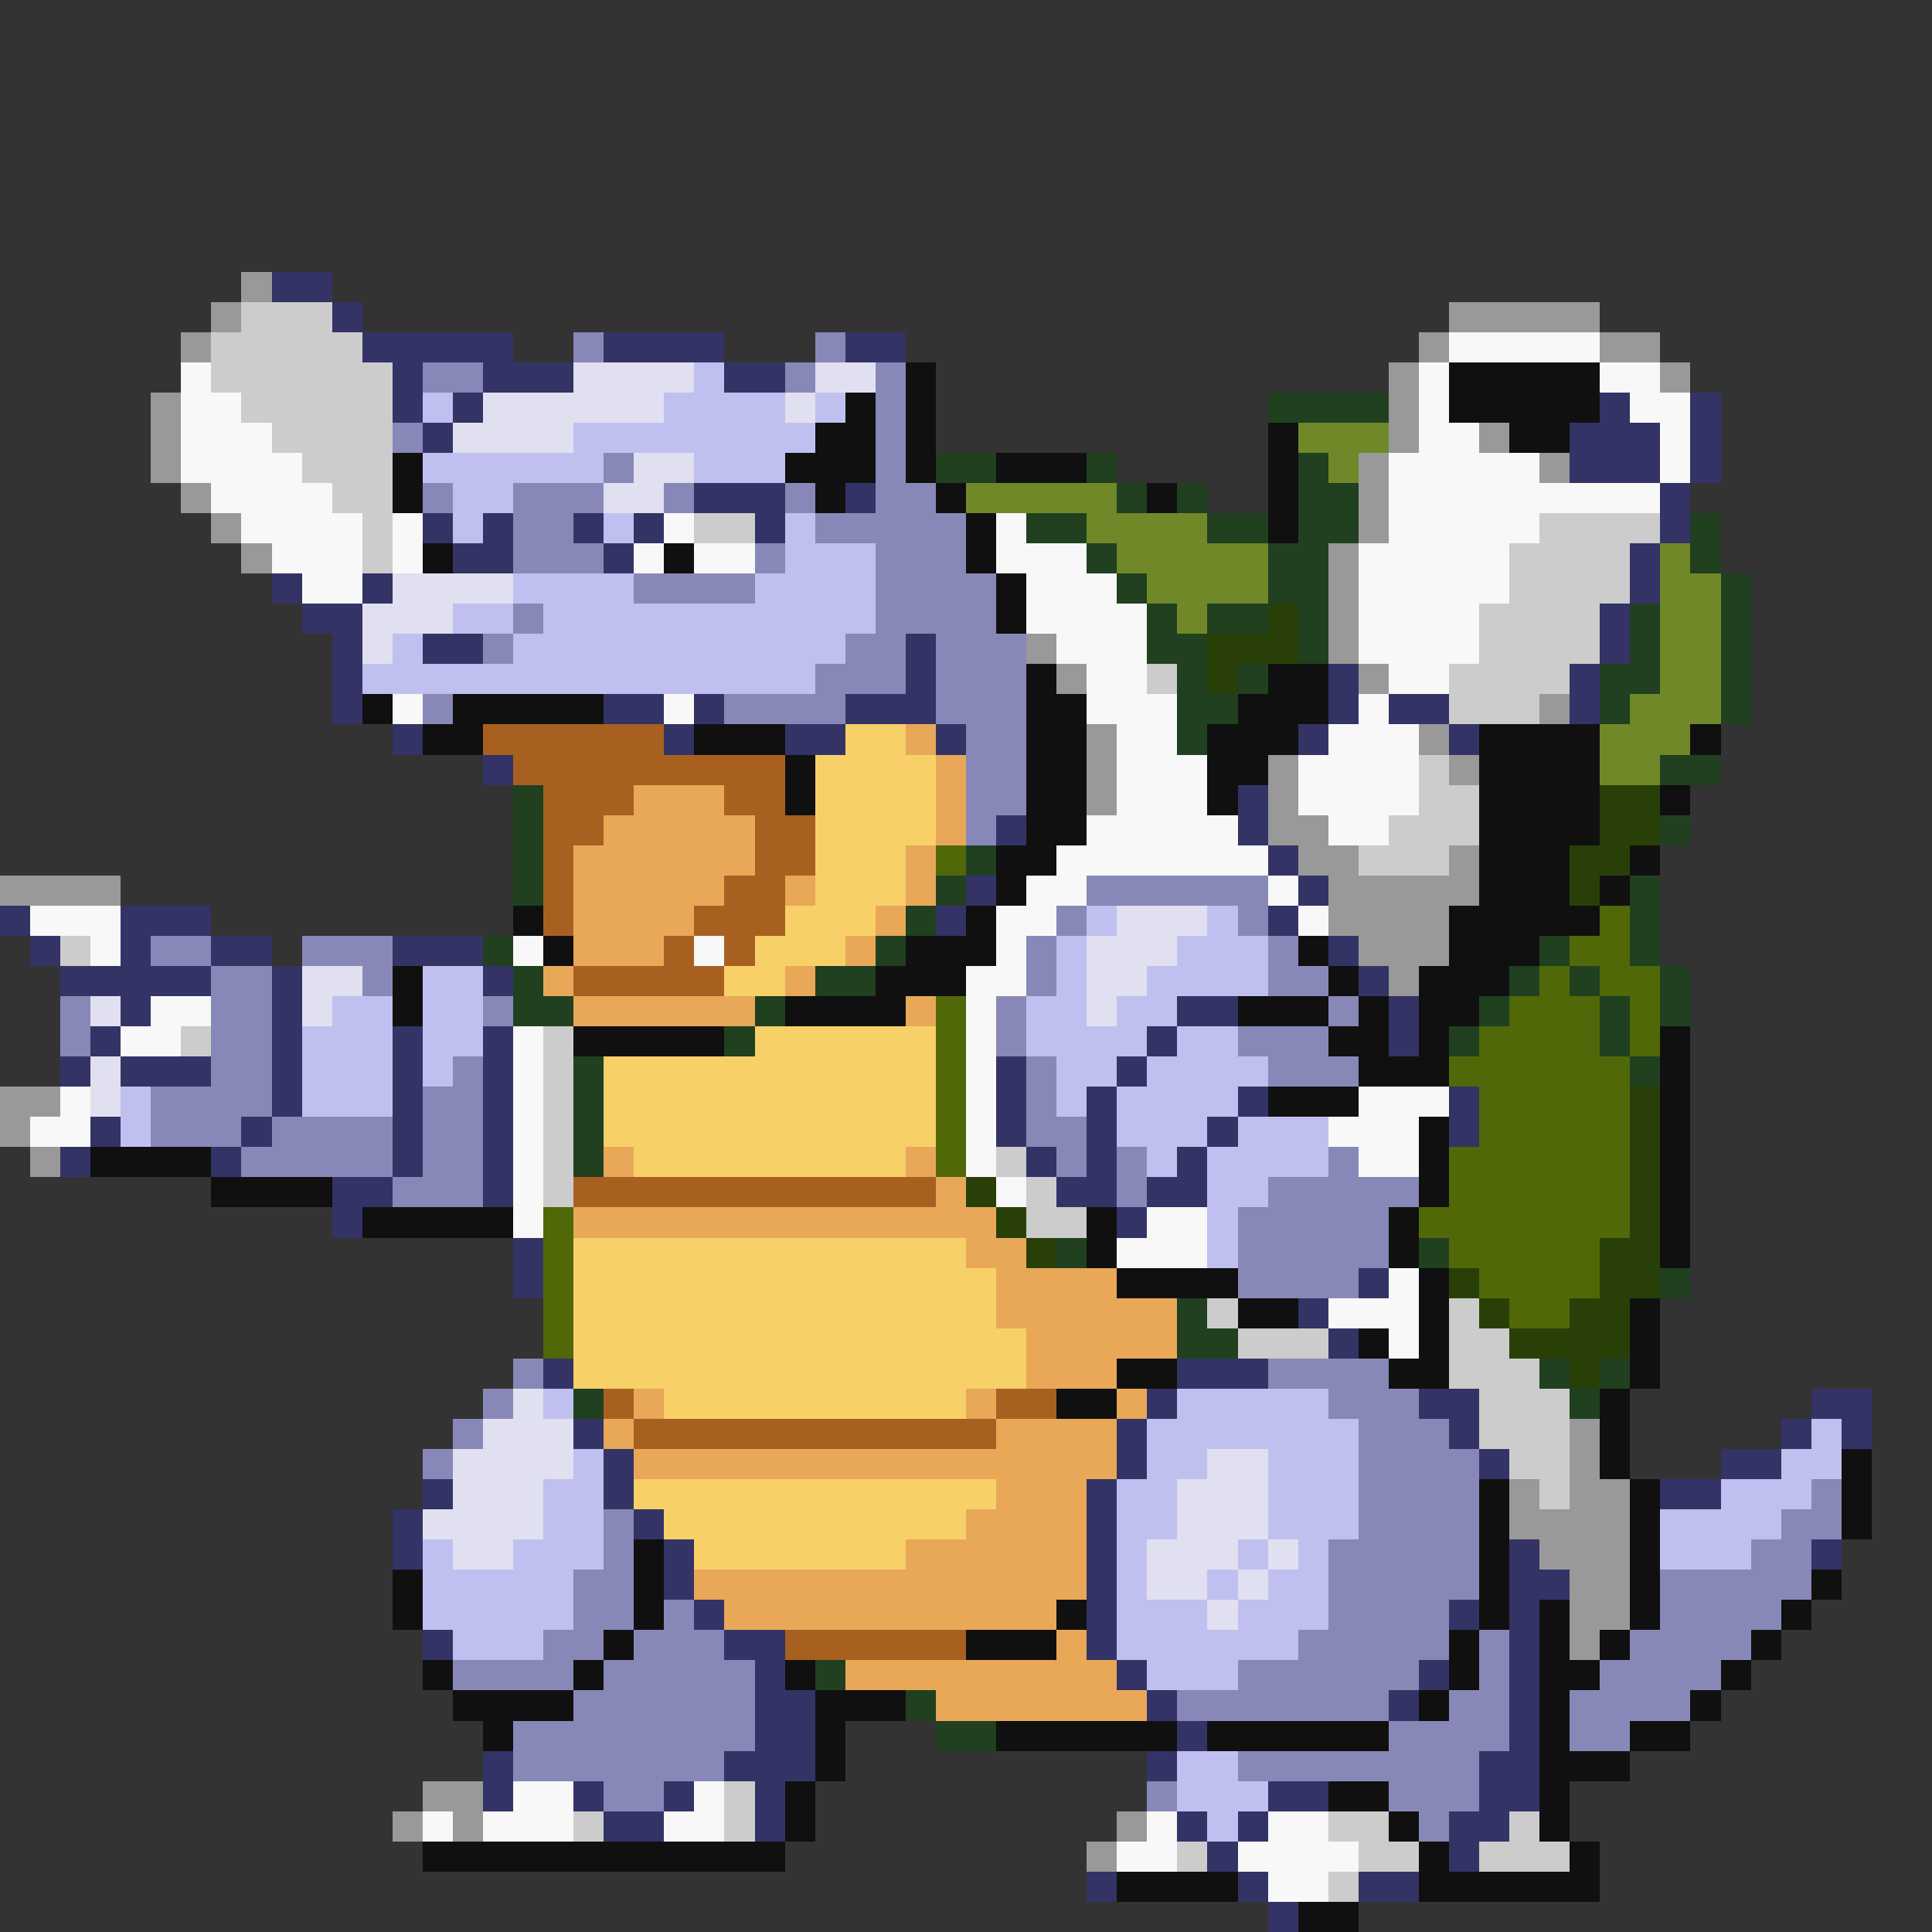 <svg xmlns="http://www.w3.org/2000/svg" viewBox="0 -0.5 64 64" shape-rendering="crispEdges">
<rect x="0" y="-0.5" width="64" height="64" fill="#333333" stroke="none"/>
<path stroke="#999999" d="M8 9h1M7 10h1M48 10h5M6 11h1M47 11h1M53 11h2M46 12h1M55 12h1M5 13h1M46 13h1M5 14h1M46 14h1M49 14h1M5 15h1M45 15h1M51 15h1M6 16h1M45 16h1M7 17h1M45 17h1M8 18h1M44 18h1M44 19h1M44 20h1M34 21h1M44 21h1M35 22h1M45 22h1M51 23h1M36 24h1M47 24h1M36 25h1M42 25h1M48 25h1M36 26h1M42 26h1M42 27h2M43 28h2M48 28h1M0 29h4M44 29h5M44 30h4M45 31h3M46 32h1M0 36h2M0 37h1M1 38h1M52 47h1M52 48h1M50 49h1M52 49h2M50 50h4M51 51h3M52 52h2M52 53h2M52 54h1M14 59h2M13 60h1M15 60h1M37 60h1M36 61h1" />
<path stroke="#333366" d="M9 9h2M11 10h1M12 11h5M20 11h4M28 11h2M13 12h1M16 12h3M24 12h2M13 13h1M15 13h1M53 13h1M56 13h1M14 14h1M52 14h3M56 14h1M52 15h3M56 15h1M23 16h3M28 16h1M55 16h1M14 17h1M16 17h1M19 17h1M21 17h1M25 17h1M55 17h1M15 18h2M20 18h1M54 18h1M9 19h1M12 19h1M54 19h1M10 20h2M53 20h1M11 21h1M14 21h2M30 21h1M53 21h1M11 22h1M30 22h1M44 22h1M52 22h1M11 23h1M20 23h2M23 23h1M28 23h3M44 23h1M46 23h2M52 23h1M13 24h1M22 24h1M26 24h2M31 24h1M43 24h1M48 24h1M16 25h1M41 26h1M33 27h1M41 27h1M42 28h1M32 29h1M43 29h1M0 30h1M4 30h3M31 30h1M42 30h1M1 31h1M4 31h1M7 31h2M13 31h3M44 31h1M2 32h5M9 32h1M16 32h1M45 32h1M4 33h1M9 33h1M39 33h2M46 33h1M3 34h1M9 34h1M13 34h1M16 34h1M38 34h1M46 34h1M2 35h1M4 35h3M9 35h1M13 35h1M16 35h1M33 35h1M37 35h1M9 36h1M13 36h1M16 36h1M33 36h1M36 36h1M41 36h1M48 36h1M3 37h1M8 37h1M13 37h1M16 37h1M33 37h1M36 37h1M40 37h1M48 37h1M2 38h1M7 38h1M13 38h1M16 38h1M34 38h1M36 38h1M39 38h1M11 39h2M16 39h1M35 39h2M38 39h2M11 40h1M37 40h1M17 41h1M17 42h1M45 42h1M43 43h1M44 44h1M18 45h1M39 45h3M38 46h1M47 46h2M60 46h2M19 47h1M37 47h1M48 47h1M59 47h1M61 47h1M20 48h1M37 48h1M49 48h1M57 48h2M14 49h1M20 49h1M36 49h1M55 49h2M13 50h1M21 50h1M36 50h1M13 51h1M22 51h1M36 51h1M50 51h1M60 51h1M22 52h1M36 52h1M50 52h2M23 53h1M36 53h1M48 53h1M50 53h1M14 54h1M24 54h2M36 54h1M50 54h1M25 55h1M37 55h1M47 55h1M50 55h1M25 56h2M38 56h1M46 56h1M50 56h1M25 57h2M39 57h1M50 57h1M16 58h1M24 58h3M38 58h1M49 58h2M16 59h1M19 59h1M22 59h1M25 59h1M42 59h2M49 59h2M20 60h2M25 60h1M39 60h1M41 60h1M48 60h2M40 61h1M48 61h1M36 62h1M41 62h1M45 62h2M42 63h1" />
<path stroke="#cccccc" d="M8 10h3M7 11h5M7 12h6M8 13h5M9 14h4M10 15h3M11 16h2M12 17h1M23 17h2M51 17h4M12 18h1M50 18h4M50 19h4M49 20h4M49 21h4M38 22h1M48 22h4M48 23h3M47 25h1M47 26h2M46 27h3M45 28h3M2 31h1M6 34h1M18 34h1M18 35h1M18 36h1M18 37h1M18 38h1M33 38h1M18 39h1M34 39h1M34 40h2M40 43h1M48 43h1M41 44h3M48 44h2M48 45h3M49 46h3M49 47h3M50 48h2M51 49h1M24 59h1M19 60h1M24 60h1M44 60h2M50 60h1M39 61h1M45 61h2M49 61h3M44 62h1" />
<path stroke="#8888b8" d="M19 11h1M27 11h1M14 12h2M26 12h1M29 12h1M29 13h1M13 14h1M29 14h1M20 15h1M29 15h1M14 16h1M17 16h3M22 16h1M26 16h1M29 16h2M17 17h2M27 17h5M17 18h3M25 18h1M29 18h3M21 19h4M29 19h4M17 20h1M29 20h4M16 21h1M28 21h2M31 21h3M27 22h3M31 22h3M14 23h1M24 23h4M31 23h3M32 24h2M32 25h2M32 26h2M32 27h1M36 29h6M35 30h1M41 30h1M5 31h2M10 31h3M34 31h1M42 31h1M7 32h2M12 32h1M34 32h1M42 32h2M2 33h1M7 33h2M16 33h1M33 33h1M44 33h1M2 34h1M7 34h2M33 34h1M41 34h3M7 35h2M15 35h1M34 35h1M42 35h3M5 36h4M14 36h2M34 36h1M5 37h3M9 37h4M14 37h2M34 37h2M8 38h5M14 38h2M35 38h1M37 38h1M44 38h1M13 39h3M37 39h1M42 39h5M41 40h5M41 41h5M41 42h4M17 45h1M42 45h4M16 46h1M44 46h3M15 47h1M45 47h3M14 48h1M45 48h4M45 49h4M60 49h1M20 50h1M45 50h4M59 50h2M20 51h1M44 51h5M58 51h2M19 52h2M44 52h5M55 52h5M19 53h2M22 53h1M44 53h4M55 53h4M18 54h2M21 54h3M43 54h5M49 54h1M54 54h4M15 55h4M20 55h5M41 55h6M49 55h1M53 55h4M19 56h6M39 56h7M48 56h2M52 56h4M17 57h8M46 57h4M52 57h2M17 58h7M41 58h8M20 59h2M38 59h1M46 59h3M47 60h1" />
<path stroke="#f8f8f8" d="M48 11h5M6 12h1M47 12h1M53 12h2M6 13h2M47 13h1M54 13h2M6 14h3M47 14h2M55 14h1M6 15h4M46 15h5M55 15h1M7 16h4M46 16h9M8 17h4M13 17h1M22 17h1M33 17h1M46 17h5M9 18h3M13 18h1M21 18h1M23 18h2M33 18h3M45 18h5M10 19h2M34 19h3M45 19h5M34 20h4M45 20h4M35 21h3M45 21h4M36 22h2M46 22h2M13 23h1M22 23h1M36 23h3M45 23h1M37 24h2M44 24h3M37 25h3M43 25h4M37 26h3M43 26h4M36 27h5M44 27h2M35 28h7M34 29h2M42 29h1M1 30h3M33 30h2M43 30h1M3 31h1M17 31h1M23 31h1M33 31h1M32 32h2M5 33h2M32 33h1M4 34h2M17 34h1M32 34h1M17 35h1M32 35h1M2 36h1M17 36h1M32 36h1M45 36h3M1 37h2M17 37h1M32 37h1M44 37h3M17 38h1M32 38h1M45 38h2M17 39h1M33 39h1M17 40h1M38 40h2M37 41h3M46 42h1M44 43h3M46 44h1M17 59h2M23 59h1M14 60h1M16 60h3M22 60h2M38 60h1M42 60h2M37 61h2M41 61h4M42 62h2" />
<path stroke="#e0e0f0" d="M19 12h4M27 12h2M16 13h6M26 13h1M15 14h4M21 15h2M20 16h2M13 19h4M12 20h3M12 21h1M37 30h3M36 31h3M10 32h2M36 32h2M3 33h1M10 33h1M36 33h1M3 35h1M3 36h1M17 46h1M16 47h3M15 48h4M40 48h2M15 49h3M39 49h3M14 50h4M39 50h3M15 51h2M38 51h3M42 51h1M38 52h2M41 52h1M40 53h1" />
<path stroke="#c0c0f0" d="M23 12h1M14 13h1M22 13h4M27 13h1M19 14h8M14 15h6M23 15h3M15 16h2M15 17h1M20 17h1M26 17h1M26 18h3M17 19h4M25 19h4M15 20h2M18 20h11M13 21h1M17 21h11M12 22h15M36 30h1M40 30h1M35 31h1M39 31h3M14 32h2M35 32h1M38 32h4M11 33h2M14 33h2M34 33h2M37 33h2M10 34h3M14 34h2M34 34h4M39 34h2M10 35h3M14 35h1M35 35h2M38 35h4M4 36h1M10 36h3M35 36h1M37 36h4M4 37h1M37 37h3M41 37h3M38 38h1M40 38h4M40 39h2M40 40h1M40 41h1M18 46h1M39 46h5M38 47h7M60 47h1M19 48h1M38 48h2M42 48h3M59 48h2M18 49h2M37 49h2M42 49h3M57 49h3M18 50h2M37 50h2M42 50h3M55 50h4M14 51h1M17 51h3M37 51h1M41 51h1M43 51h1M55 51h3M14 52h5M37 52h1M40 52h1M42 52h2M14 53h5M37 53h3M41 53h3M15 54h3M37 54h6M38 55h3M39 58h2M39 59h3M40 60h1" />
<path stroke="#101010" d="M30 12h1M48 12h5M28 13h1M30 13h1M48 13h5M27 14h2M30 14h1M42 14h1M50 14h2M13 15h1M26 15h3M30 15h1M33 15h3M42 15h1M13 16h1M27 16h1M31 16h1M38 16h1M42 16h1M32 17h1M42 17h1M14 18h1M22 18h1M32 18h1M33 19h1M33 20h1M34 22h1M42 22h2M12 23h1M15 23h5M34 23h2M41 23h3M14 24h2M23 24h3M34 24h2M40 24h3M49 24h4M56 24h1M26 25h1M34 25h2M40 25h2M49 25h4M26 26h1M34 26h2M40 26h1M49 26h4M55 26h1M34 27h2M49 27h4M33 28h2M49 28h3M54 28h1M33 29h1M49 29h3M53 29h1M17 30h1M32 30h1M48 30h5M18 31h1M30 31h3M43 31h1M48 31h3M13 32h1M29 32h3M44 32h1M47 32h3M13 33h1M26 33h4M41 33h3M45 33h1M47 33h2M19 34h5M44 34h2M47 34h1M55 34h1M45 35h3M55 35h1M42 36h3M55 36h1M47 37h1M55 37h1M3 38h4M47 38h1M55 38h1M7 39h4M47 39h1M55 39h1M12 40h5M36 40h1M46 40h1M55 40h1M36 41h1M46 41h1M55 41h1M37 42h4M47 42h1M41 43h2M47 43h1M54 43h1M45 44h1M47 44h1M54 44h1M37 45h2M46 45h2M54 45h1M35 46h2M53 46h1M53 47h1M53 48h1M61 48h1M49 49h1M54 49h1M61 49h1M49 50h1M54 50h1M61 50h1M21 51h1M49 51h1M54 51h1M13 52h1M21 52h1M49 52h1M54 52h1M60 52h1M13 53h1M21 53h1M35 53h1M49 53h1M51 53h1M54 53h1M59 53h1M20 54h1M32 54h3M48 54h1M51 54h1M53 54h1M58 54h1M14 55h1M19 55h1M26 55h1M48 55h1M51 55h2M57 55h1M15 56h4M27 56h3M47 56h1M51 56h1M56 56h1M16 57h1M27 57h1M33 57h6M40 57h6M51 57h1M54 57h2M27 58h1M51 58h3M26 59h1M44 59h2M51 59h1M26 60h1M46 60h1M51 60h1M14 61h12M47 61h1M52 61h1M37 62h4M47 62h6M43 63h2" />
<path stroke="#204020" d="M42 13h4M31 15h2M36 15h1M43 15h1M37 16h1M39 16h1M43 16h2M34 17h2M40 17h2M43 17h2M56 17h1M36 18h1M42 18h2M56 18h1M37 19h1M42 19h2M57 19h1M38 20h1M40 20h2M43 20h1M54 20h1M57 20h1M38 21h2M43 21h1M54 21h1M57 21h1M39 22h1M41 22h1M53 22h2M57 22h1M39 23h2M53 23h1M57 23h1M39 24h1M55 25h2M17 26h1M17 27h1M55 27h1M17 28h1M32 28h1M17 29h1M31 29h1M54 29h1M30 30h1M54 30h1M16 31h1M29 31h1M51 31h1M54 31h1M17 32h1M27 32h2M50 32h1M52 32h1M55 32h1M17 33h2M25 33h1M49 33h1M53 33h1M55 33h1M24 34h1M48 34h1M53 34h1M19 35h1M54 35h1M19 36h1M19 37h1M19 38h1M35 41h1M47 41h1M55 42h1M39 43h1M39 44h2M51 45h1M53 45h1M19 46h1M52 46h1M27 55h1M30 56h1M31 57h2" />
<path stroke="#708828" d="M43 14h3M44 15h1M32 16h5M36 17h4M37 18h5M55 18h1M38 19h4M55 19h2M39 20h1M55 20h2M55 21h2M55 22h2M54 23h3M53 24h3M53 25h2" />
<path stroke="#284008" d="M42 20h1M40 21h3M40 22h1M53 26h2M53 27h2M52 28h2M52 29h1M54 36h1M54 37h1M54 38h1M32 39h1M54 39h1M33 40h1M54 40h1M34 41h1M53 41h2M48 42h1M53 42h2M49 43h1M52 43h2M50 44h4M52 45h1" />
<path stroke="#a86020" d="M16 24h6M17 25h9M18 26h3M24 26h2M18 27h2M25 27h2M18 28h1M25 28h2M18 29h1M24 29h2M18 30h1M23 30h3M22 31h1M24 31h1M19 32h5M19 39h12M20 46h1M33 46h2M21 47h12M26 54h6" />
<path stroke="#f8d068" d="M28 24h2M27 25h4M27 26h4M27 27h4M27 28h3M27 29h3M26 30h3M25 31h3M24 32h2M25 34h6M20 35h11M20 36h11M20 37h11M21 38h9M19 41h13M19 42h14M19 43h14M19 44h15M19 45h15M22 46h10M21 49h12M22 50h10M23 51h7" />
<path stroke="#e8a858" d="M30 24h1M31 25h1M21 26h3M31 26h1M20 27h5M31 27h1M19 28h6M30 28h1M19 29h5M26 29h1M30 29h1M19 30h4M29 30h1M19 31h3M28 31h1M18 32h1M26 32h1M19 33h6M30 33h1M20 38h1M30 38h1M31 39h1M19 40h14M32 41h2M33 42h4M33 43h6M34 44h5M34 45h3M21 46h1M32 46h1M37 46h1M20 47h1M33 47h4M21 48h16M33 49h3M32 50h4M30 51h6M23 52h13M24 53h11M35 54h1M28 55h9M31 56h7" />
<path stroke="#506808" d="M31 28h1M53 30h1M52 31h2M51 32h1M53 32h2M31 33h1M50 33h3M54 33h1M31 34h1M49 34h4M54 34h1M31 35h1M48 35h6M31 36h1M49 36h5M31 37h1M49 37h5M31 38h1M48 38h6M48 39h6M18 40h1M47 40h7M18 41h1M48 41h5M18 42h1M49 42h4M18 43h1M50 43h2M18 44h1" />
</svg>